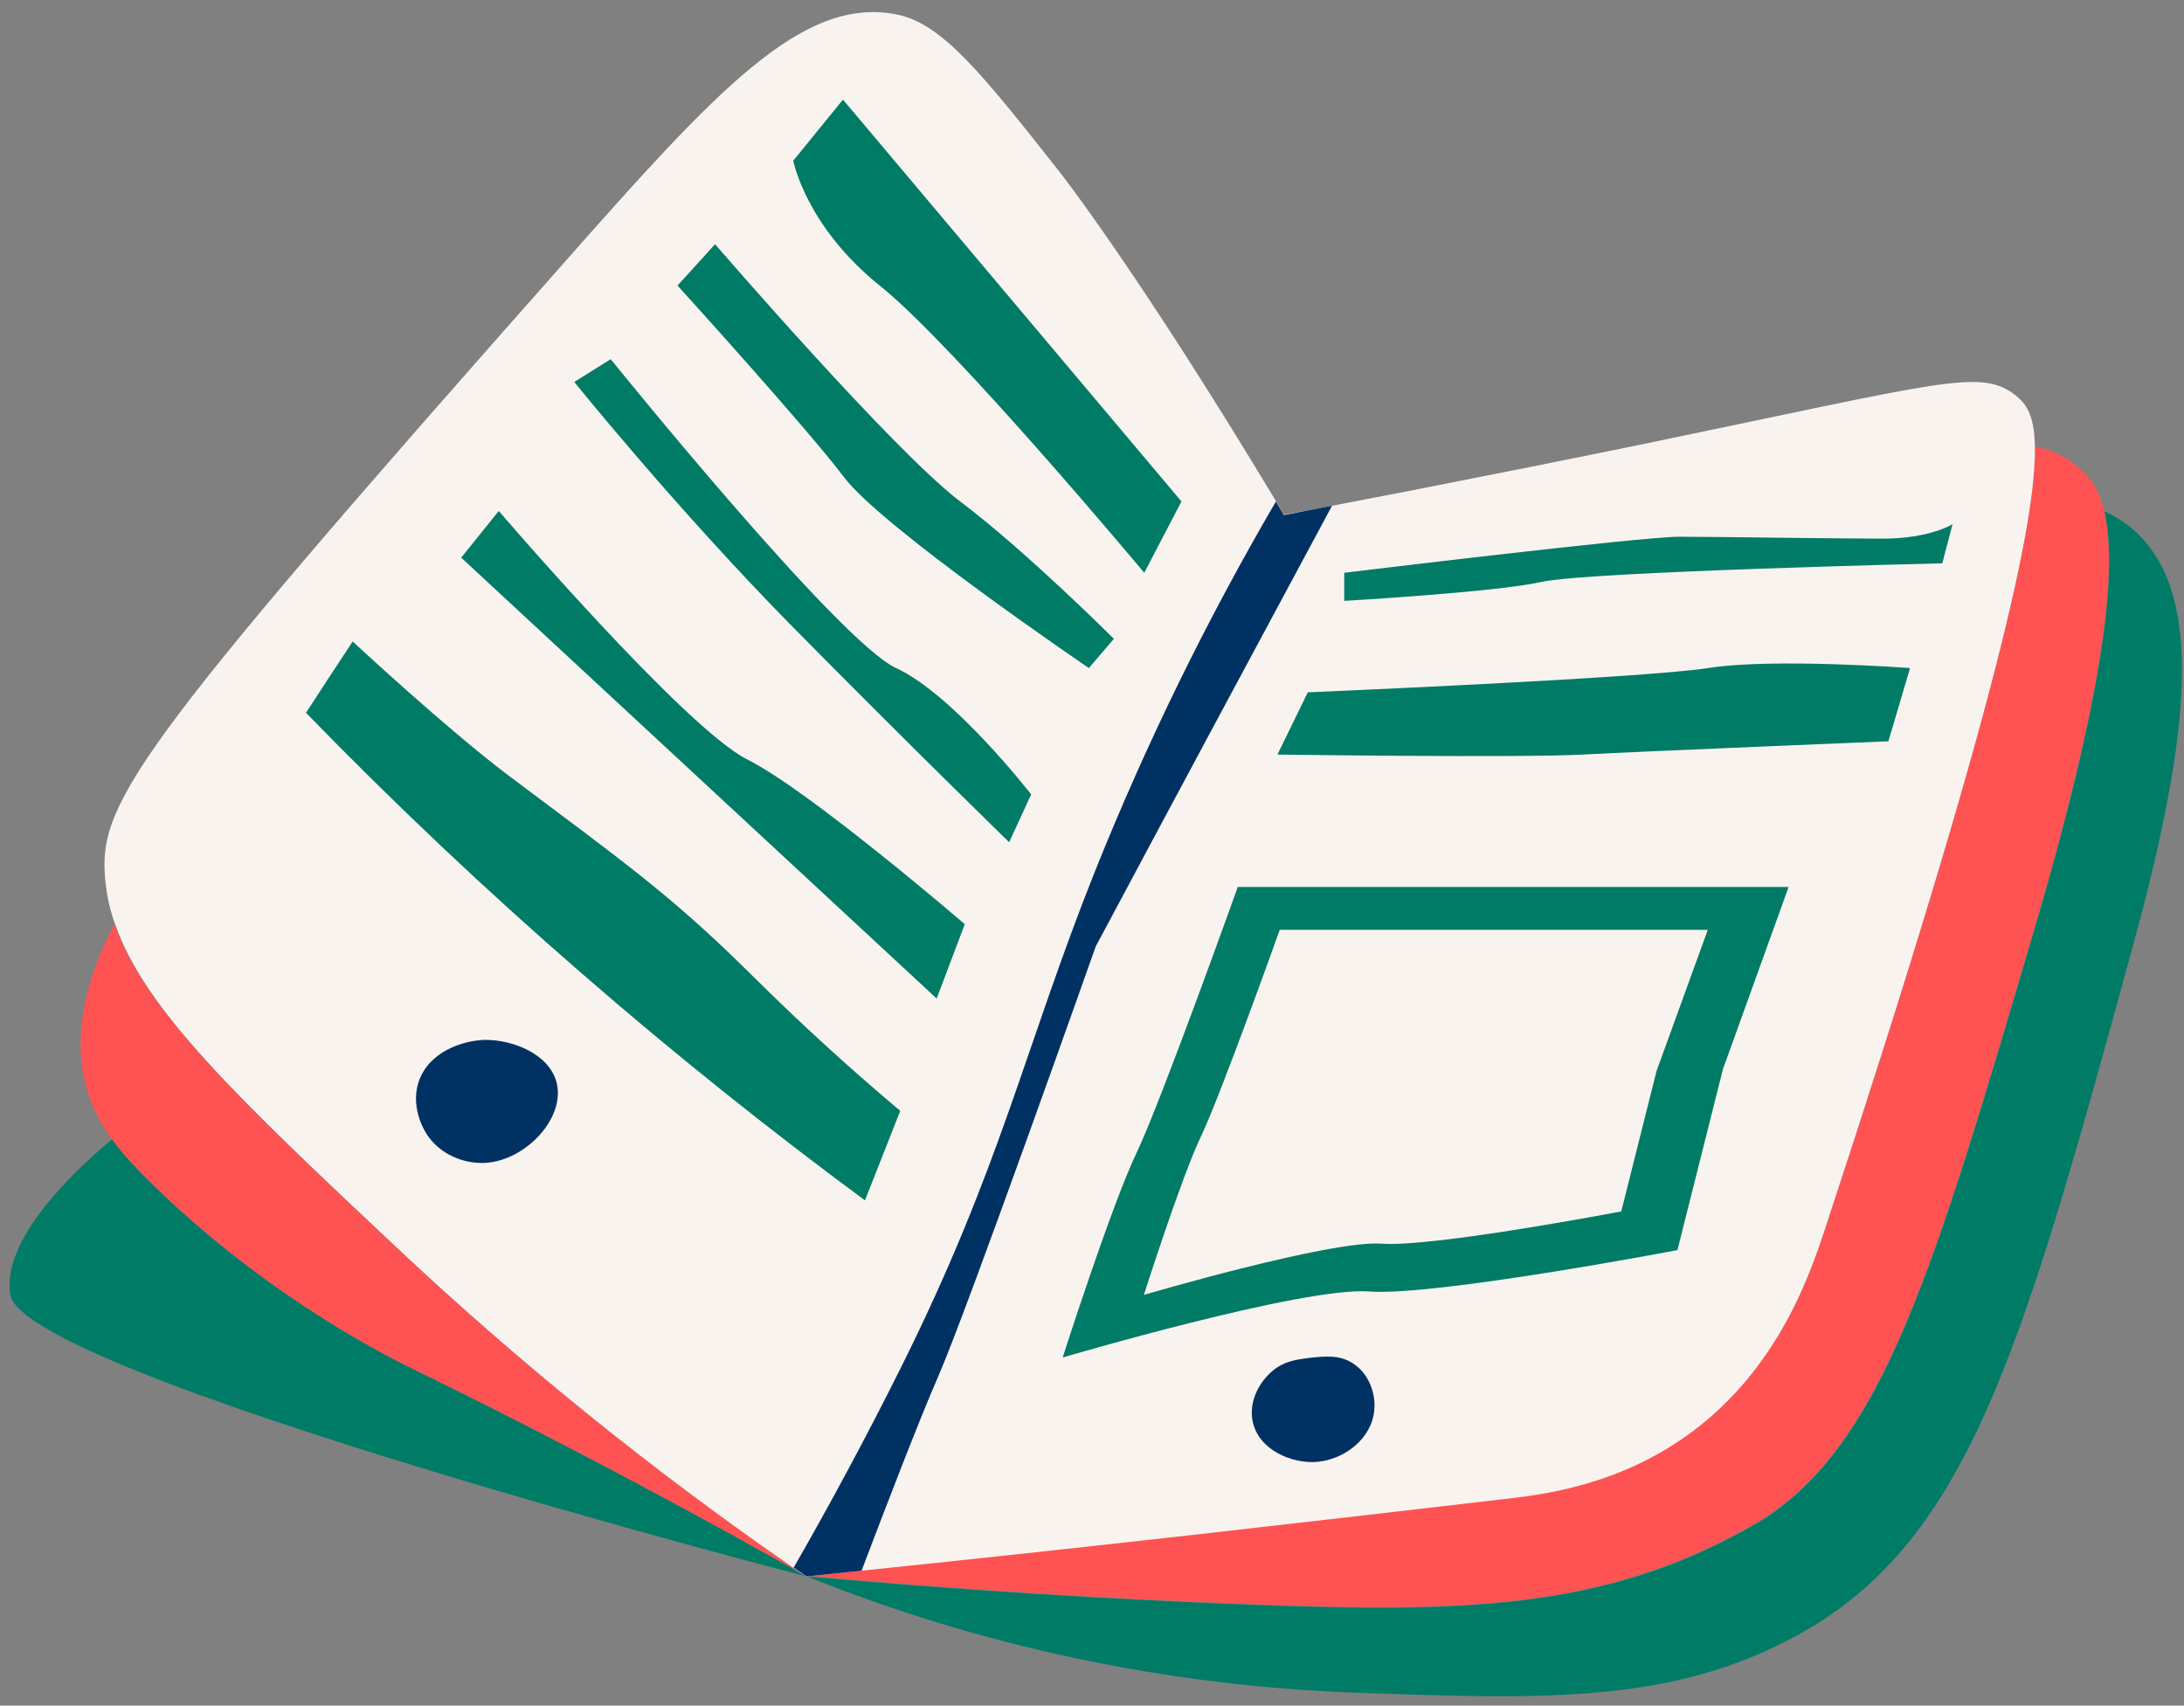 <svg width="137" height="107" viewBox="0 0 137 107" fill="none" xmlns="http://www.w3.org/2000/svg">
<rect x="0" y="0" width="137" height="107" fill="#808080" stroke="none"/>
<g clip-path="url(#clip0_59_398)">
<path d="M26.17 86.017C31.954 88.85 40.071 92.968 50.592 98.895C50.592 98.895 1.509 86.231 0.652 81.232C0.104 77.947 4.151 73.877 7.032 71.472C7.722 72.425 8.626 73.377 9.769 74.496C17.1 81.613 24.766 85.327 26.17 86.017ZM133.811 59.286C127.098 83.756 123.742 95.992 113.649 102.062C105.532 106.918 97.248 106.632 84.846 106.18C73.102 105.74 61.522 103.276 50.616 98.896C59.922 99.734 69.249 100.329 78.586 100.681C91.63 101.157 100.438 101.014 109.531 95.944C109.864 95.754 110.15 95.611 110.531 95.373C118.124 90.541 121.29 79.805 127.622 58.31C132.454 41.91 132.74 35.149 132.002 32.078C132.692 32.388 133.263 32.745 133.835 33.244C138.238 37.124 137.524 45.67 133.811 59.286Z" fill="#007B66"/>
<path d="M49.76 98.325C50.045 98.515 50.307 98.705 50.569 98.872C40.048 92.945 31.954 88.827 26.146 85.994C24.766 85.328 17.101 81.59 9.721 74.449C8.579 73.331 7.674 72.379 6.984 71.426C6.294 70.474 5.818 69.546 5.484 68.451C4.366 64.737 5.604 60.976 7.174 57.953C9.031 63.309 14.792 68.808 24.908 78.305C34.668 87.446 43.523 94.04 49.76 98.325ZM127.598 58.263C121.267 79.758 118.101 90.493 110.507 95.325C110.126 95.563 109.841 95.73 109.507 95.897C100.391 100.967 91.607 101.133 78.562 100.634C69.225 100.281 59.898 99.686 50.592 98.848C51.759 98.729 52.902 98.61 54.044 98.491C70.398 96.801 83.966 95.206 94.202 94.016C96.772 93.73 101.652 93.159 106.223 89.731C111.555 85.732 113.53 79.996 114.483 77.115C125.218 44.456 127.741 32.673 127.646 28.008C128.908 28.27 129.86 28.769 130.693 29.603C131.121 30.031 131.645 30.65 131.978 32.007C132.716 35.101 132.431 41.862 127.598 58.263Z" fill="#FF5252"/>
<path d="M127.646 28.055C127.622 25.913 127.027 25.294 126.456 24.818C124.242 23.08 122.052 23.938 102.819 27.912C98.058 28.888 93.749 29.745 89.989 30.483C87.727 30.936 85.679 31.316 83.847 31.673C83.752 31.697 83.657 31.721 83.561 31.721C82.466 31.935 81.443 32.126 80.538 32.292L80.038 31.435C71.35 16.986 66.494 10.821 66.494 10.821C61.567 4.561 59.044 1.419 56.187 0.895C50.307 -0.224 44.951 5.655 35.335 16.535C7.889 47.55 6.08 50.525 6.627 55.43C6.722 56.287 6.913 57.144 7.222 57.977C9.079 63.333 14.839 68.831 24.956 78.329C32.714 85.611 41.005 92.302 49.76 98.348C50.045 98.539 50.307 98.729 50.57 98.896C51.736 98.777 52.878 98.658 54.02 98.539C70.374 96.849 83.942 95.254 94.178 94.063C96.748 93.778 101.628 93.207 106.199 89.779C111.531 85.78 113.507 80.043 114.459 77.163C125.218 44.503 127.718 32.721 127.646 28.055Z" fill="#F9F3EF"/>
<path d="M83.561 31.72C78.61 40.933 73.658 50.145 68.731 59.381C68.731 59.381 60.685 82.161 58.853 86.351C57.733 88.898 55.568 94.516 54.044 98.538L50.593 98.896C50.331 98.705 50.069 98.538 49.783 98.348C52.143 94.241 54.382 90.066 56.496 85.827C62.78 73.235 64.256 65.784 68.683 54.667C71.892 46.663 75.688 38.906 80.038 31.46L80.538 32.317C81.466 32.127 82.466 31.937 83.561 31.722V31.72Z" fill="#003163"/>
<path d="M49.76 10.082C49.76 10.082 50.545 14.2 55.21 17.938C59.876 21.675 71.778 35.933 71.778 35.933L74.111 31.458L52.878 6.25L49.76 10.082ZM44.856 15.32C44.856 15.32 56.067 28.317 60.233 31.46C64.399 34.602 69.873 40.076 69.873 40.076L68.303 41.909C68.303 41.909 55.258 33.054 52.925 29.912C50.57 26.794 42.5 17.915 42.5 17.915L44.856 15.32ZM38.31 22.533C38.31 22.533 52.592 40.243 56.21 41.91C59.828 43.576 64.684 49.836 64.684 49.836L63.304 52.836C63.304 52.836 57.114 46.813 49.807 39.41C42.499 32.007 36.024 23.961 36.024 23.961L38.31 22.533ZM31.287 32.055C31.287 32.055 42.975 45.695 46.879 47.646C50.783 49.598 60.519 57.977 60.519 57.977L58.757 62.643L28.931 34.983L31.287 32.055ZM22.123 40.242C22.123 40.242 27.979 45.693 31.859 48.622C38.976 53.953 42.047 56.143 46.665 60.69C47.331 61.332 48.95 62.975 51.331 65.165C53.009 66.712 54.724 68.22 56.472 69.688C55.734 71.568 54.996 73.425 54.258 75.305C48.161 70.805 42.245 66.065 36.525 61.095C30.519 55.884 24.737 50.42 19.195 44.717C20.171 43.217 21.147 41.718 22.123 40.242ZM77.634 55.668C77.634 55.668 72.873 68.998 71.302 72.308C69.707 75.64 66.66 85.161 66.66 85.161C66.66 85.161 81.752 80.71 85.87 81.02C89.988 81.329 105.223 78.425 105.223 78.425L108.079 67.07L112.197 55.645H77.634V55.668ZM103.913 67.189L101.7 75.997C101.7 75.997 89.869 78.258 86.68 78.02C83.49 77.782 71.754 81.234 71.754 81.234C71.754 81.234 74.111 73.831 75.349 71.26C76.586 68.665 80.276 58.334 80.276 58.334H107.127L103.913 67.189ZM80.133 47.336C80.133 47.336 95.248 47.55 99.295 47.336C103.342 47.122 118.457 46.503 118.457 46.503L119.814 41.909C119.814 41.909 111.221 41.266 107.15 41.909C103.08 42.551 82.037 43.432 82.037 43.432L80.133 47.336ZM84.322 37.695C84.322 37.695 93.868 37.148 96.7 36.505C99.533 35.862 121.837 35.339 121.837 35.339L122.48 32.887C122.48 32.887 121.052 33.791 118.1 33.791C115.148 33.791 107.793 33.672 105.341 33.672C102.889 33.672 84.322 35.934 84.322 35.934V37.695Z" fill="#007B66"/>
<path d="M34.906 67.879C35.501 70.117 33.001 72.783 30.478 72.949C29.359 73.021 27.859 72.616 26.908 71.354C26.812 71.235 25.67 69.664 26.265 67.855C26.907 65.975 29.002 65.285 30.383 65.237C32.168 65.213 34.429 66.117 34.906 67.879ZM86.203 88.494C86.036 90.255 84.346 91.541 82.656 91.707C81.014 91.85 78.966 90.946 78.586 89.208C78.276 87.827 79.133 86.447 80.086 85.804C80.752 85.352 81.442 85.28 82.133 85.185C83.061 85.09 84.013 84.971 84.846 85.518C85.846 86.137 86.322 87.399 86.203 88.494Z" fill="#003163"/>
</g>
<defs>
<clipPath id="clip0_59_398">
<rect width="137" height="107" fill="white"/>
</clipPath>
</defs>
</svg>
